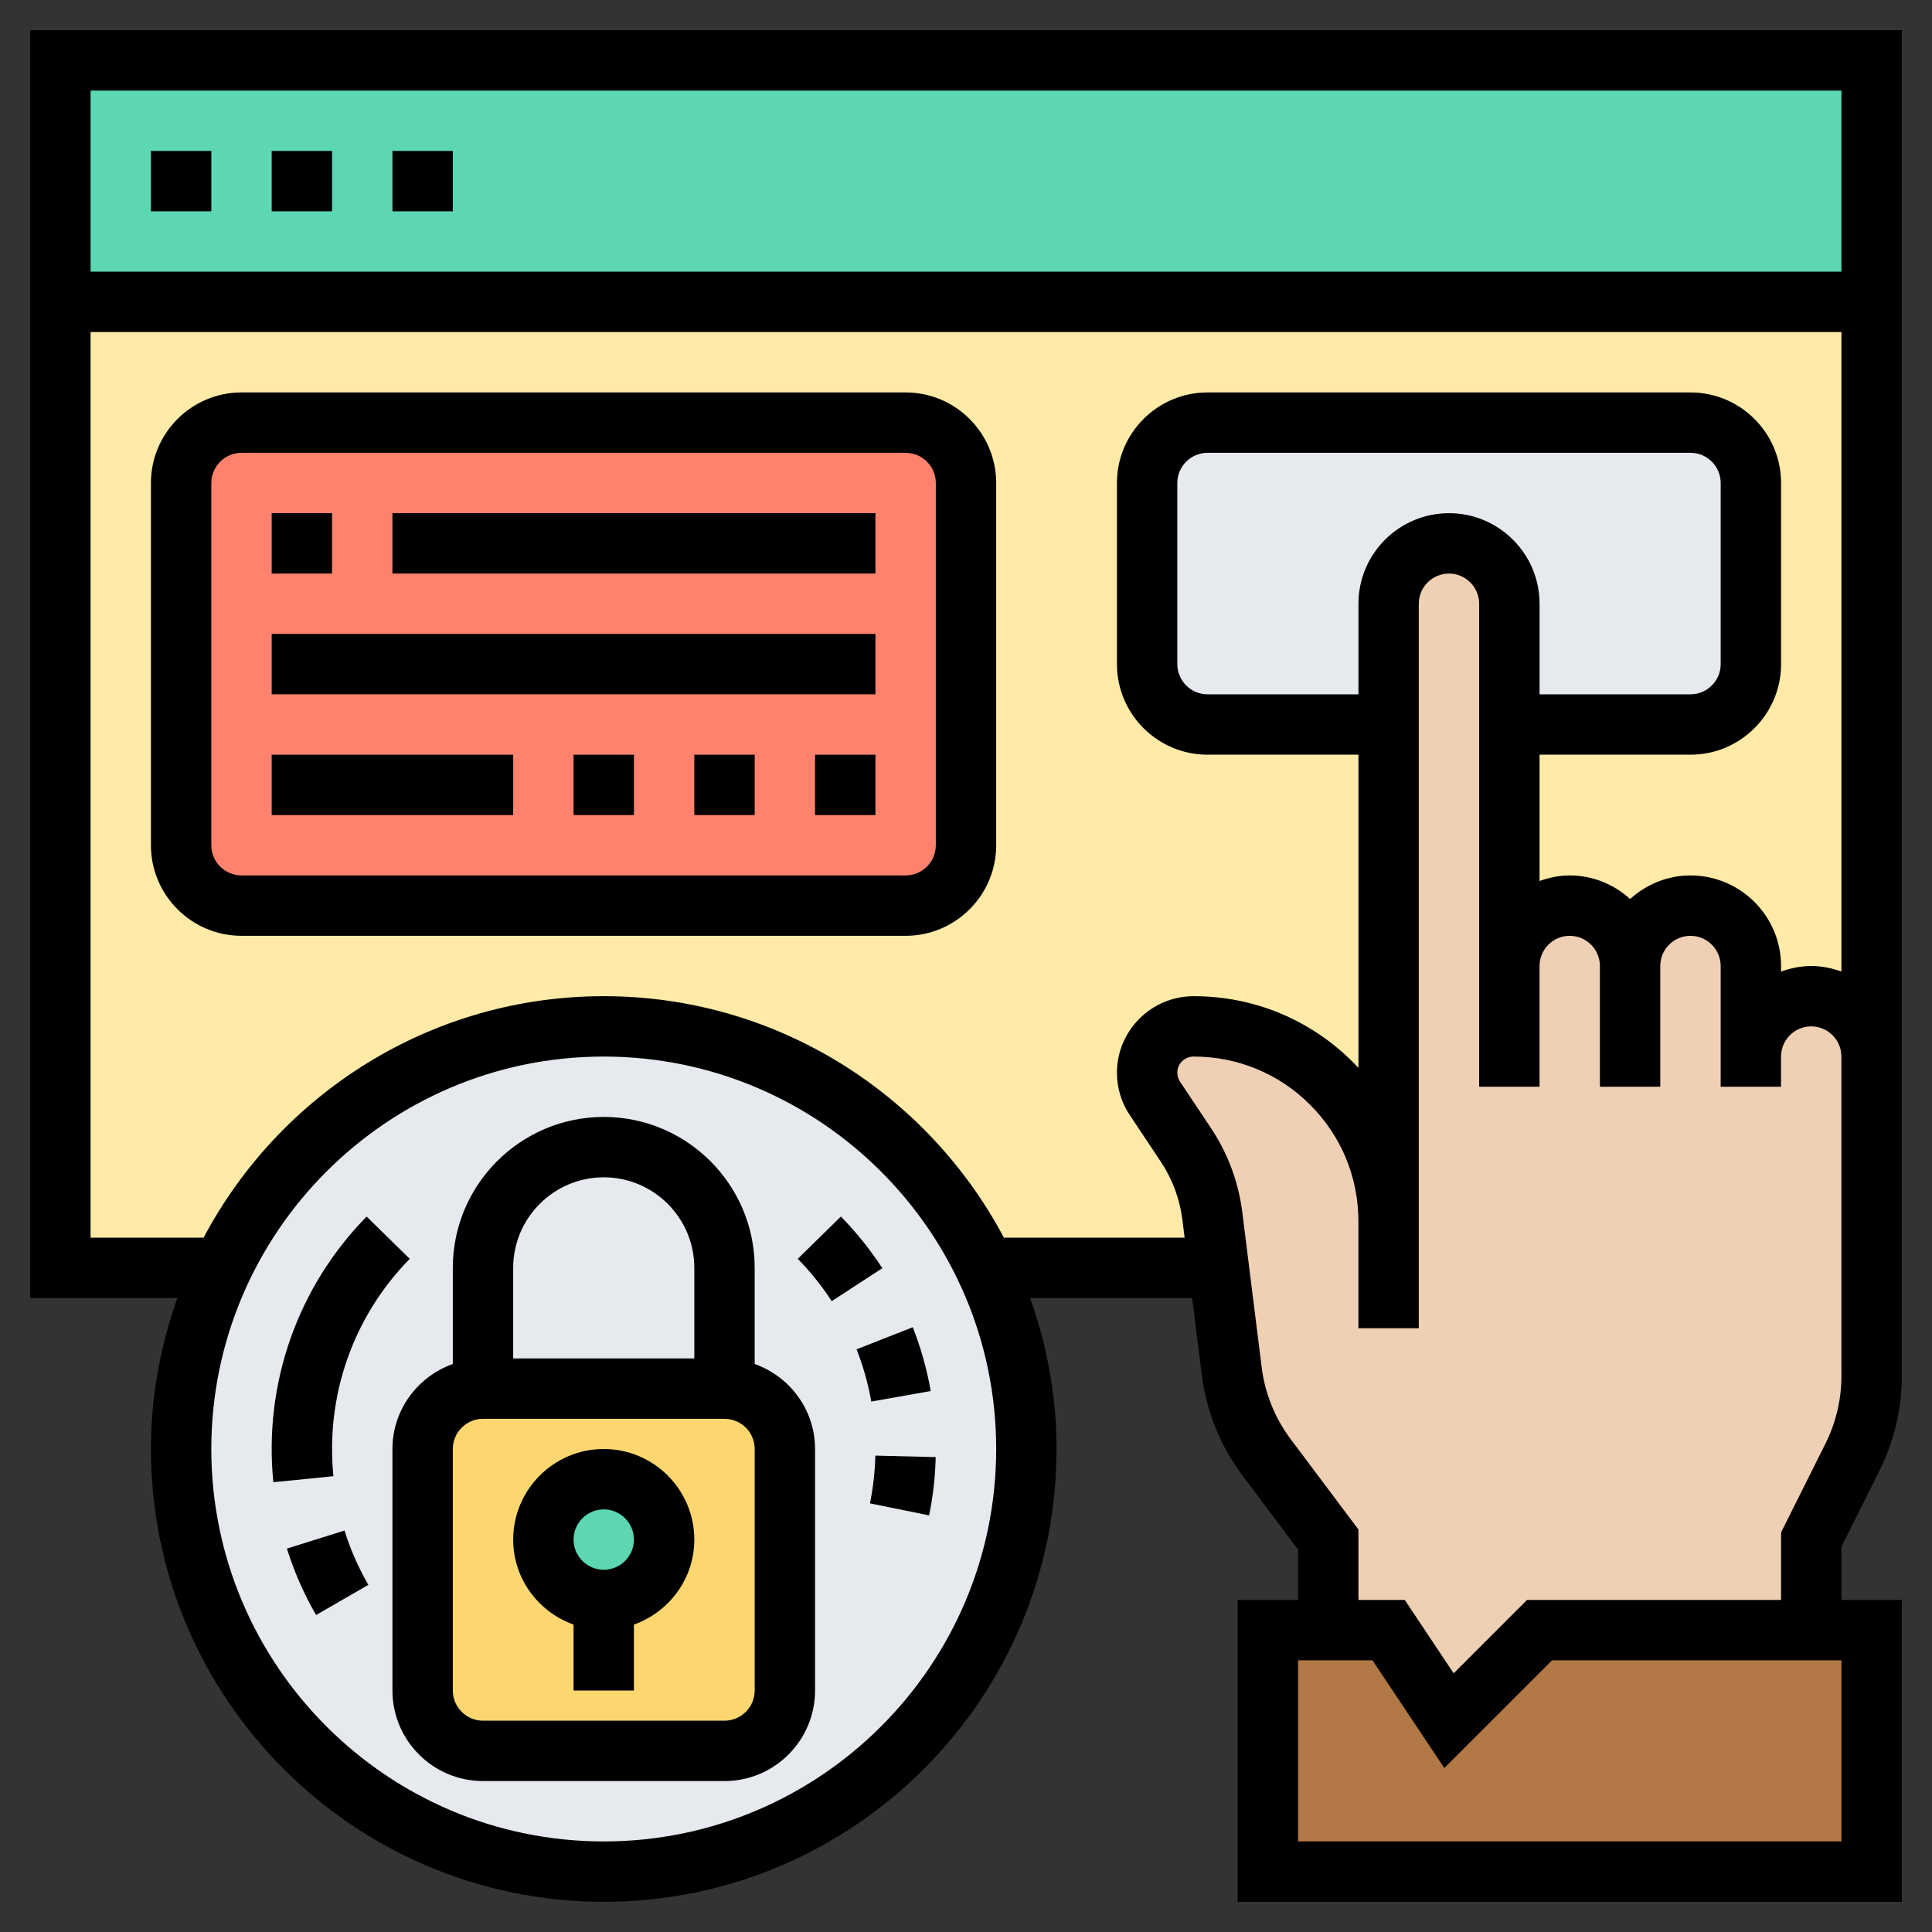<svg id="Layer_5" enable-background="new 0 0 64 64" height="512" viewBox="0 0 64 64" width="512" xmlns="http://www.w3.org/2000/svg"><rect x="0" y="0" width="64" height="64" fill="#333333" stroke="none"/><path d="m2 2h60v8h-60z" fill="#5cd6b3"/><path d="m2 10h60v32h-60z" fill="#ffeaa7"/><path d="m32 16v12c0 1.1-.9 2-2 2h-22c-1.1 0-2-.9-2-2v-12c0-1.1.9-2 2-2h22c1.1 0 2 .9 2 2z" fill="#ff826e"/><path d="m32.65 42c.87 1.82 1.35 3.86 1.35 6 0 7.73-6.27 14-14 14s-14-6.27-14-14c0-2.14.48-4.18 1.35-6 2.25-4.73 7.07-8 12.65-8s10.4 3.27 12.65 8z" fill="#e6e9ed"/><path d="m16 46h8c1.1 0 2 .9 2 2v8c0 1.1-.9 2-2 2h-8c-1.1 0-2-.9-2-2v-8c0-1.1.9-2 2-2z" fill="#fcd770"/><circle cx="20" cy="51" fill="#5cd6b3" r="2"/><path d="m62 54v8h-20v-8h2 2l2 3 3-3h9z" fill="#b27946"/><path d="m58 16v6c0 1.1-.9 2-2 2h-6v-4c0-.55-.22-1.05-.59-1.41-.36-.37-.86-.59-1.41-.59-1.1 0-2 .9-2 2v4h-6c-1.1 0-2-.9-2-2v-6c0-1.1.9-2 2-2h16c1.1 0 2 .9 2 2z" fill="#e6e9ed"/><path d="m58 35c0-.55.22-1.05.59-1.41.36-.37.86-.59 1.41-.59 1.1 0 2 .9 2 2v2.01 8.57c0 .94-.22 1.85-.63 2.69l-1.37 2.73v3h-9l-3 3-2-3h-2v-3l-2.04-2.73c-.63-.83-1.03-1.81-1.16-2.85l-.43-3.42-.21-1.72c-.11-.84-.4-1.65-.87-2.35l-1.03-1.54c-.17-.26-.26-.55-.26-.85 0 0 0 0 0-.01 0-.84.68-1.53 1.54-1.53 1.78 0 3.4.72 4.57 1.89s1.89 2.79 1.89 4.57v-16.46-4c0-1.1.9-2 2-2 .55 0 1.05.22 1.41.59.37.36.59.86.59 1.41v4 8c0-1.1.9-2 2-2 .55 0 1.05.22 1.41.59.37.36.59.86.59 1.41 0-1.1.9-2 2-2 .55 0 1.05.22 1.41.59.37.36.59.86.59 1.41z" fill="#f0d0b4"/><path d="m1 1v42h4.875c-.556 1.567-.875 3.245-.875 5 0 8.271 6.729 15 15 15s15-6.729 15-15c0-1.755-.319-3.433-.875-5h5.367l.318 2.543c.15 1.206.616 2.358 1.346 3.331l1.844 2.459v1.667h-2v10h22v-10h-2v-1.764l1.261-2.522c.484-.967.739-2.049.739-3.13v-8.574-2.01-34zm60 2v6h-58v-6zm-41 58c-7.168 0-13-5.832-13-13s5.832-13 13-13 13 5.832 13 13-5.832 13-13 13zm13.256-20c-2.52-4.752-7.513-8-13.256-8s-10.737 3.248-13.256 8h-3.744v-30h58v21.184c-.314-.112-.648-.184-1-.184s-.686.072-1 .184v-.184c0-1.654-1.346-3-3-3-.771 0-1.468.301-2 .78-.532-.48-1.229-.78-2-.78-.352 0-.686.072-1 .184v-4.184h5c1.654 0 3-1.346 3-3v-6c0-1.654-1.346-3-3-3h-16c-1.654 0-3 1.346-3 3v6c0 1.654 1.346 3 3 3h5v10.374c-.06-.064-.121-.128-.184-.19-1.408-1.409-3.281-2.184-5.273-2.184-1.402 0-2.543 1.138-2.543 2.535 0 .502.147.988.426 1.406l1.029 1.544c.381.571.627 1.233.712 1.914l.075.601zm11.744-21v3h-5c-.551 0-1-.449-1-1v-6c0-.551.449-1 1-1h16c.551 0 1 .449 1 1v6c0 .551-.449 1-1 1h-5v-3c0-1.654-1.346-3-3-3s-3 1.346-3 3zm16 41h-18v-6h2.465l2.38 3.569 3.569-3.569h9.586zm0-15.416c0 .771-.183 1.545-.528 2.235l-1.472 2.945v2.236h-8.414l-2.431 2.431-1.62-2.431h-1.535v-2.333l-2.244-2.993c-.521-.694-.854-1.518-.961-2.379l-.643-5.144c-.124-.988-.481-1.948-1.033-2.775l-1.029-1.544c-.059-.088-.09-.19-.09-.297 0-.3.239-.535.543-.535 1.458 0 2.828.567 3.858 1.599 1.031 1.03 1.598 2.4 1.598 3.858v3.543h2v-24c0-.551.449-1 1-1s1 .449 1 1v12 4h2v-4c0-.551.449-1 1-1s1 .449 1 1v4h2v-4c0-.551.449-1 1-1s1 .449 1 1v3 1h2v-1c0-.552.449-1 1-1s1 .448 1 1v2.01 8.574z"/><path d="m5 5h2v2h-2z"/><path d="m9 5h2v2h-2z"/><path d="m13 5h2v2h-2z"/><path d="m30 13h-22c-1.654 0-3 1.346-3 3v12c0 1.654 1.346 3 3 3h22c1.654 0 3-1.346 3-3v-12c0-1.654-1.346-3-3-3zm1 15c0 .551-.449 1-1 1h-22c-.551 0-1-.449-1-1v-12c0-.551.449-1 1-1h22c.551 0 1 .449 1 1z"/><path d="m28.819 49.801 1.96.398c.129-.634.202-1.283.217-1.931l-1.999-.049c-.013.532-.073 1.063-.178 1.582z"/><path d="m26.427 41.7c.42.429.799.9 1.126 1.402l1.676-1.092c-.399-.612-.861-1.188-1.374-1.711z"/><path d="m28.862 46.428 1.97-.348c-.127-.722-.328-1.434-.596-2.114l-1.861.732c.219.557.383 1.139.487 1.73z"/><path d="m13.573 41.7-1.428-1.4c-2.29 2.333-3.416 5.541-3.09 8.8l1.99-.199c-.267-2.668.655-5.292 2.528-7.201z"/><path d="m9.504 51.299c.24.766.565 1.507.967 2.201l1.731-1c-.328-.568-.594-1.173-.79-1.799z"/><path d="m25 45.184v-3.184c0-2.757-2.243-5-5-5s-5 2.243-5 5v3.184c-1.161.414-2 1.514-2 2.816v8c0 1.654 1.346 3 3 3h8c1.654 0 3-1.346 3-3v-8c0-1.302-.839-2.402-2-2.816zm-5-6.184c1.654 0 3 1.346 3 3v3h-6v-3c0-1.654 1.346-3 3-3zm5 17c0 .552-.449 1-1 1h-8c-.551 0-1-.448-1-1v-8c0-.552.449-1 1-1h8c.551 0 1 .448 1 1z"/><path d="m20 48c-1.654 0-3 1.346-3 3 0 1.302.839 2.402 2 2.816v2.184h2v-2.184c1.161-.414 2-1.514 2-2.816 0-1.654-1.346-3-3-3zm0 4c-.551 0-1-.448-1-1s.449-1 1-1 1 .448 1 1-.449 1-1 1z"/><path d="m9 17h2v2h-2z"/><path d="m13 17h16v2h-16z"/><path d="m9 21h20v2h-20z"/><path d="m9 25h8v2h-8z"/><path d="m19 25h2v2h-2z"/><path d="m23 25h2v2h-2z"/><path d="m27 25h2v2h-2z"/></svg>